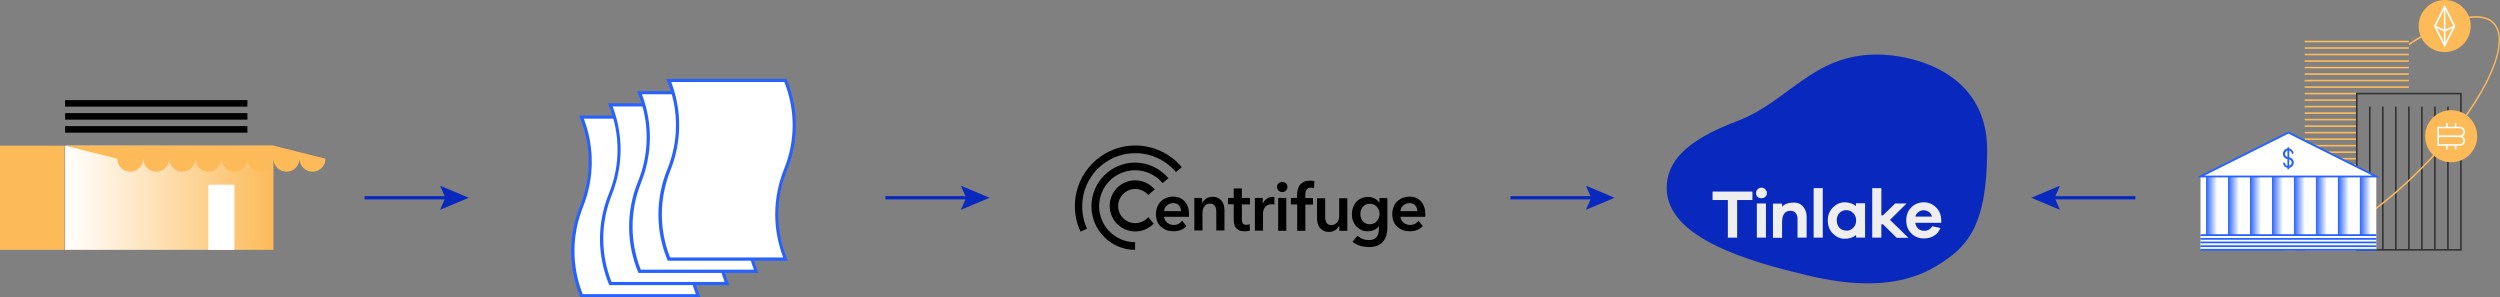 <?xml version="1.0" encoding="utf-8"?>
<!-- Generator: Adobe Illustrator 18.0.0, SVG Export Plug-In . SVG Version: 6.00 Build 0)  -->
<!DOCTYPE svg PUBLIC "-//W3C//DTD SVG 1.1//EN" "http://www.w3.org/Graphics/SVG/1.1/DTD/svg11.dtd">
<svg version="1.1" id="Слой_1" xmlns="http://www.w3.org/2000/svg" xmlns:xlink="http://www.w3.org/1999/xlink" x="0px" y="0px"
	 viewBox="0 0 1536 182.7" enable-background="new 0 0 1536 182.7" xml:space="preserve">
<rect x="0" y="0" width="1536" height="182.7" fill="#808080" stroke="none"/>
<g>
	<g>
		<g>
			<path fill="#FFFFFF" d="M357.4,181.7c-6.9-17-7.4-36.6,0-54.9s6.9-37.9,0-54.9H429c6.9,17,7.4,36.6,0,54.9s-6.9,37.9,0,54.9
				H357.4z"/>
			<path fill="#2762FF" d="M430.5,182.7h-73.8l-0.3-0.6c-7.3-17.9-7.3-37.7,0-55.6c7.1-17.5,7.1-36.7,0-54.1l-0.6-1.4h73.8l0.3,0.6
				c7.3,17.9,7.3,37.7,0,55.6c-7.1,17.5-7.1,36.7,0,54.1L430.5,182.7z M358,180.7h69.5c-6.7-17.6-6.5-36.8,0.5-54.3
				c7-17.2,7.1-36.2,0.2-53.5h-69.5c6.7,17.6,6.5,36.8-0.5,54.3C351.3,144.4,351.2,163.4,358,180.7z"/>
		</g>
		<g>
			<path fill="#FFFFFF" d="M375.1,174.2c-6.9-17-7.4-36.6,0-54.9s6.9-37.9,0-54.9h71.6c6.9,17,7.4,36.6,0,54.9
				c-7.4,18.3-6.9,37.9,0,54.9H375.1z"/>
			<path fill="#2762FF" d="M448.2,175.2h-73.8l-0.3-0.6c-7.3-17.9-7.3-37.7,0-55.6c7.1-17.5,7.1-36.7,0-54.1l-0.6-1.4h73.8l0.3,0.6
				c7.3,17.9,7.3,37.7,0,55.6c-7.1,17.5-7.1,36.7,0,54.1L448.2,175.2z M375.7,173.2h69.5c-6.7-17.6-6.5-36.8,0.5-54.3
				c7-17.2,7.1-36.2,0.2-53.5h-69.5c6.7,17.6,6.5,36.8-0.5,54.3C369,136.9,368.9,155.9,375.7,173.2z"/>
		</g>
		<g>
			<path fill="#FFFFFF" d="M393,166.7c-6.9-17-7.4-36.6,0-54.9s6.9-37.9,0-54.9h71.6c6.9,17,7.4,36.6,0,54.9
				c-7.4,18.3-6.9,37.9,0,54.9H393z"/>
			<path fill="#2762FF" d="M466.1,167.7h-73.8l-0.3-0.6c-7.3-17.9-7.3-37.7,0-55.6c7.1-17.5,7.1-36.7,0-54.1l-0.6-1.4h73.8l0.3,0.6
				c7.3,17.9,7.3,37.7,0,55.6c-7.1,17.5-7.1,36.7,0,54.1L466.1,167.7z M393.7,165.7h69.5c-6.7-17.6-6.5-36.8,0.5-54.3
				c7-17.2,7.1-36.2,0.2-53.5h-69.5c6.7,17.6,6.5,36.8-0.5,54.3C387,129.5,386.9,148.4,393.7,165.7z"/>
		</g>
		<g>
			<path fill="#FFFFFF" d="M411,159.2c-6.9-17-7.4-36.6,0-54.9c7.4-18.3,6.9-37.9,0-54.9h71.6c6.9,17,7.4,36.6,0,54.9
				c-7.4,18.3-6.9,37.9,0,54.9H411z"/>
			<path fill="#2762FF" d="M484.1,160.2h-73.8l-0.3-0.6c-7.3-17.9-7.3-37.7,0-55.6c7.1-17.5,7.1-36.7,0-54.1l-0.6-1.4h73.8l0.3,0.6
				c7.3,17.9,7.3,37.7,0,55.6c-7.1,17.5-7.1,36.7,0,54.1L484.1,160.2z M411.7,158.2h69.5c-6.7-17.6-6.5-36.8,0.5-54.3
				c7-17.2,7.1-36.2,0.2-53.5h-69.5c6.7,17.6,6.5,36.8-0.5,54.3C405,122,404.9,141,411.7,158.2z"/>
		</g>
	</g>
	<g>
		<g>
			<rect x="1416" y="153" fill="#FCBA59" width="32" height="1"/>
			<rect x="1416" y="145" fill="#FCBA59" width="32" height="1"/>
			<rect x="1416" y="137" fill="#FCBA59" width="32" height="1"/>
			<rect x="1416" y="129" fill="#FCBA59" width="32" height="1"/>
			<rect x="1416" y="121" fill="#FCBA59" width="32" height="1"/>
			<rect x="1416" y="113" fill="#FCBA59" width="32" height="1"/>
			<rect x="1416" y="105" fill="#FCBA59" width="32" height="1"/>
			<rect x="1416" y="149" fill="#FCBA59" width="32" height="1"/>
			<rect x="1416" y="141" fill="#FCBA59" width="32" height="1"/>
			<rect x="1416" y="133" fill="#FCBA59" width="32" height="1"/>
			<rect x="1416" y="125" fill="#FCBA59" width="32" height="1"/>
			<rect x="1416" y="117" fill="#FCBA59" width="32" height="1"/>
			<rect x="1416" y="109" fill="#FCBA59" width="32" height="1"/>
			<rect x="1416" y="101" fill="#FCBA59" width="32" height="1"/>
			<rect x="1416" y="97" fill="#FCBA59" width="32" height="1"/>
			<rect x="1416" y="89" fill="#FCBA59" width="32" height="1"/>
			<rect x="1416" y="81" fill="#FCBA59" width="32" height="1"/>
			<rect x="1416" y="73" fill="#FCBA59" width="32" height="1"/>
			<rect x="1416" y="65" fill="#FCBA59" width="32" height="1"/>
			<rect x="1416" y="57" fill="#FCBA59" width="32" height="1"/>
			<rect x="1416" y="93" fill="#FCBA59" width="32" height="1"/>
			<rect x="1416" y="85" fill="#FCBA59" width="32" height="1"/>
			<rect x="1416" y="77" fill="#FCBA59" width="32" height="1"/>
			<rect x="1416" y="69" fill="#FCBA59" width="32" height="1"/>
			<rect x="1416" y="61" fill="#FCBA59" width="32" height="1"/>
			<rect x="1416" y="53" fill="#FCBA59" width="64" height="1"/>
			<rect x="1416" y="45" fill="#FCBA59" width="64" height="1"/>
			<rect x="1416" y="37" fill="#FCBA59" width="64" height="1"/>
			<rect x="1416" y="29" fill="#FCBA59" width="64" height="1"/>
			<rect x="1416" y="49" fill="#FCBA59" width="64" height="1"/>
			<rect x="1416" y="41" fill="#FCBA59" width="64" height="1"/>
			<rect x="1416" y="33" fill="#FCBA59" width="64" height="1"/>
			<rect x="1416" y="25" fill="#FCBA59" width="64" height="1"/>
		</g>
		<path fill="#333333" d="M1512.5,154h-65V57h65V154z M1448.5,153h63V58h-63V153z"/>
		<rect x="1455.5" y="65.5" fill="#333333" width="1" height="88"/>
		<rect x="1463.5" y="65.5" fill="#333333" width="1" height="88"/>
		<rect x="1471.5" y="65.5" fill="#333333" width="1" height="88"/>
		<rect x="1479.5" y="65.5" fill="#333333" width="1" height="88"/>
		<rect x="1487.5" y="65.5" fill="#333333" width="1" height="88"/>
		<rect x="1495.5" y="65.5" fill="#333333" width="1" height="88"/>
		<rect x="1503.5" y="65.5" fill="#333333" width="1" height="88"/>
		<path fill="#FCBA59" d="M1406.8,154c-4.7,0-8.4-1.3-11-3.8c-9.2-9.2-1.4-33.5,19.8-62l0.8,0.6c-20.9,28.1-28.7,51.9-19.9,60.7
			c5.9,5.9,18.4,4.5,35.3-4c17-8.5,36.4-23.2,54.5-41.3c37.2-37.2,57.5-77.5,45.3-89.8c-7.7-7.7-27.3-2.6-51.3,13.3l-0.6-0.8
			c24.7-16.4,44.4-21.3,52.5-13.2c12.7,12.7-7.6,53.6-45.3,91.2c-18.2,18.2-37.6,32.9-54.8,41.5C1422.1,151.4,1413.4,154,1406.8,154
			z"/>
		<g>
			<circle fill="#FCBA59" cx="1502" cy="16" r="16"/>
			<g>
				<path fill="#FFFFFF" d="M1502,29.1l-6.6-13.1l6.6-13.1l6.6,13.1L1502,29.1z M1496.6,16l5.4,10.9l5.4-10.9L1502,5.1L1496.6,16z"
					/>
				<polygon fill="#FFFFFF" points="1502,19.6 1495.8,16.4 1496.2,15.6 1502,18.4 1507.8,15.6 1508.2,16.4 				"/>
			</g>
			<rect x="1501.5" y="4" fill="#FFFFFF" width="1" height="24"/>
		</g>
		<g>
			<circle fill="#FCBA59" cx="1506" cy="83.7" r="16"/>
			<g>
				<rect x="1502.8" y="89.1" fill="#FFFFFF" width="1" height="2.7"/>
				<rect x="1508.2" y="89.1" fill="#FFFFFF" width="1" height="2.7"/>
				<rect x="1502.8" y="75.7" fill="#FFFFFF" width="1" height="2.7"/>
				<rect x="1508.2" y="75.7" fill="#FFFFFF" width="1" height="2.7"/>
				<path fill="#FFFFFF" d="M1511.3,89.6h-13.8V77.9h13.8c1.7,0,3.2,1.4,3.2,3.2c0,1.1-0.6,2.1-1.5,2.7c0.9,0.6,1.5,1.5,1.5,2.7
					C1514.5,88.2,1513.1,89.6,1511.3,89.6z M1498.5,88.6h12.8c1.2,0,2.2-1,2.2-2.2s-1-2.2-2.2-2.2h-12.8V88.6z M1498.5,83.2h12.8
					c1.2,0,2.2-1,2.2-2.2c0-1.2-1-2.2-2.2-2.2h-12.8V83.2z"/>
			</g>
		</g>
		<g>
			<circle fill="#FCBA59" cx="1396.1" cy="123.5" r="16"/>
			<g>
				<path fill="#FFFFFF" d="M1394.4,132h-3.2v-17h3.2c4.7,0,8.5,3.8,8.5,8.5S1399.1,132,1394.4,132z M1392.2,131h2.2
					c4.1,0,7.5-3.4,7.5-7.5s-3.4-7.5-7.5-7.5h-2.2V131z"/>
				<rect x="1389.1" y="121.6" fill="#FFFFFF" width="16" height="1"/>
				<rect x="1389.1" y="124.3" fill="#FFFFFF" width="16" height="1"/>
			</g>
		</g>
	</g>
	<g>
		<path d="M667.9,140.5c-2-4.2-3-8.9-3-13.8c0-18,14.6-32.6,32.6-32.6c10,0,19,4.5,25,11.6l3.6-3c-6.8-8.1-17.1-13.3-28.5-13.3
			c-20.6,0-37.2,16.7-37.2,37.2c0,5.6,1.2,11,3.5,15.7L667.9,140.5z"/>
		<path d="M697.4,148.8c-12.2,0-22.1-9.9-22.1-22.1s9.9-22.1,22.1-22.1c6.8,0,12.9,3.1,16.9,7.9l3.6-3c-4.9-5.8-12.3-9.6-20.5-9.6
			c-14.8,0-26.8,12-26.8,26.8s12,26.8,26.8,26.8V148.8z"/>
		<path d="M705.5,133.4c-1.9,2.3-4.8,3.7-8,3.7c-5.8,0-10.5-4.7-10.5-10.5c0-5.8,4.7-10.5,10.5-10.5c3.2,0,6.1,1.5,8,3.7l4-3.4
			c-2.9-3.4-7.2-5.6-12-5.6c-8.7,0-15.7,7-15.7,15.7s7,15.7,15.7,15.7c4.4,0,8.4-1.8,11.3-4.8L705.5,133.4z"/>
		<path d="M733.8,121.6h4.8v3.2h0.1c0.4-1,1.2-1.9,2.3-2.7c1.1-0.8,2.4-1.2,3.9-1.2c1.3,0,2.4,0.2,3.4,0.7c0.9,0.5,1.7,1.1,2.3,1.8
			c0.6,0.8,1,1.6,1.3,2.6c0.3,1,0.4,2,0.4,3v12.6h-5v-11.2c0-0.6,0-1.2-0.1-1.8c-0.1-0.6-0.3-1.2-0.5-1.7c-0.3-0.5-0.7-0.9-1.2-1.3
			c-0.5-0.3-1.1-0.5-2-0.5c-0.8,0-1.5,0.2-2.1,0.5c-0.6,0.3-1.1,0.7-1.4,1.2c-0.4,0.5-0.7,1.1-0.9,1.7c-0.2,0.7-0.3,1.3-0.3,2v11.1
			h-5V121.6z"/>
		<path d="M754.5,125.6v-4h3.5v-5.8h5v5.8h5v4h-5v9.4c0,0.9,0.2,1.6,0.5,2.2c0.3,0.6,1,0.9,2.2,0.9c0.3,0,0.7,0,1.1-0.1
			c0.4-0.1,0.7-0.2,1-0.3l0.2,3.9c-0.4,0.2-1,0.3-1.6,0.4c-0.6,0.1-1.2,0.1-1.8,0.1c-1.3,0-2.4-0.2-3.3-0.6c-0.8-0.4-1.5-0.9-2-1.6
			c-0.5-0.7-0.8-1.4-1-2.3c-0.2-0.9-0.3-1.8-0.3-2.7v-9.4H754.5z"/>
		<path d="M771,121.6h4.8v3.4h0.1c0.6-1.2,1.3-2.1,2.4-2.9c1-0.7,2.2-1.1,3.5-1.1c0.2,0,0.4,0,0.6,0c0.2,0,0.4,0,0.6,0.1v4.6
			c-0.3-0.1-0.6-0.1-0.9-0.2c-0.2,0-0.5,0-0.7,0c-1.1,0-2.1,0.2-2.8,0.6c-0.7,0.4-1.2,0.9-1.6,1.5c-0.4,0.6-0.7,1.2-0.8,1.8
			c-0.1,0.6-0.2,1.1-0.2,1.5v10.8h-5V121.6z"/>
		<path d="M784.6,114.8c0-0.8,0.3-1.5,0.9-2.1c0.6-0.6,1.4-0.9,2.3-0.9c0.9,0,1.7,0.3,2.3,0.9c0.6,0.6,0.9,1.3,0.9,2.2
			c0,0.9-0.3,1.6-0.9,2.2c-0.6,0.6-1.4,0.9-2.3,0.9c-0.9,0-1.7-0.3-2.3-0.9C784.9,116.3,784.6,115.6,784.6,114.8z M785.3,121.6h5
			v20.2h-5V121.6z"/>
		<path d="M796.9,125.6h-3.8v-4h3.8v-1.5c0-1.2,0.1-2.4,0.4-3.5c0.3-1.1,0.7-2.1,1.3-2.9c0.6-0.8,1.5-1.5,2.5-2
			c1-0.5,2.3-0.7,3.9-0.7c0.6,0,1,0,1.4,0.1c0.4,0,0.8,0.1,1.2,0.2l-0.3,4.3c-0.3-0.1-0.6-0.2-0.9-0.2c-0.3-0.1-0.7-0.1-1-0.1
			c-0.7,0-1.3,0.1-1.8,0.4c-0.4,0.3-0.8,0.6-1,1.1c-0.2,0.4-0.4,0.9-0.5,1.5c-0.1,0.5-0.1,1-0.1,1.6v1.8h4.7v4h-4.7v16.1h-5V125.6z"
			/>
		<path d="M827.7,141.8h-4.8v-3.2h-0.1c-0.4,1-1.2,1.9-2.3,2.7c-1.1,0.8-2.4,1.2-3.9,1.2c-1.3,0-2.4-0.2-3.4-0.7
			c-0.9-0.5-1.7-1.1-2.3-1.8c-0.6-0.8-1-1.6-1.3-2.6c-0.3-1-0.4-2-0.4-3v-12.6h5v11.2c0,0.6,0,1.2,0.1,1.8c0.1,0.6,0.3,1.2,0.5,1.7
			c0.3,0.5,0.7,0.9,1.2,1.3c0.5,0.3,1.1,0.5,2,0.5c0.8,0,1.5-0.2,2.1-0.5c0.6-0.3,1.1-0.7,1.5-1.2c0.4-0.5,0.7-1.1,0.9-1.7
			c0.2-0.7,0.3-1.3,0.3-2v-11.1h5V141.8z"/>
		<path d="M726.3,135.6c-0.6,0.8-1.3,1.4-2.1,1.9c-0.9,0.5-1.9,0.7-3.2,0.7c-0.7,0-1.4-0.1-2.1-0.4c-0.7-0.3-1.3-0.6-1.8-1
			c-0.5-0.4-1-1-1.3-1.6c-0.3-0.6-0.5-1.3-0.6-2h15.3c0-0.2,0-0.4,0-0.7c0-0.2,0-0.4,0-0.7c0-1.8-0.2-3.4-0.7-4.8
			c-0.5-1.4-1.2-2.5-2-3.4c-0.9-0.9-1.9-1.6-3.1-2.1c-1.2-0.5-2.5-0.7-3.9-0.7c-1.5,0-2.9,0.3-4.2,0.8c-1.3,0.5-2.4,1.2-3.4,2.2
			c-1,0.9-1.7,2.1-2.2,3.4c-0.5,1.3-0.8,2.8-0.8,4.4c0,1.7,0.3,3.1,0.8,4.4c0.5,1.3,1.3,2.4,2.3,3.3c1,0.9,2.1,1.6,3.4,2.1
			c1.3,0.5,2.8,0.7,4.3,0.7c3.4,0,6-1.1,8-3.2L726.3,135.6z M717,126.2c1-0.9,2.3-1.4,3.8-1.4c0.8,0,1.5,0.1,2.1,0.4
			c0.6,0.3,1.1,0.6,1.5,1.1c0.4,0.4,0.7,1,0.9,1.6c0.2,0.6,0.3,1.2,0.3,1.8h-10.3C715.3,128.2,715.9,127.1,717,126.2z"/>
		<path d="M871.5,135.6c-0.6,0.8-1.3,1.4-2.1,1.9c-0.9,0.5-1.9,0.7-3.2,0.7c-0.7,0-1.4-0.1-2.1-0.4c-0.7-0.3-1.3-0.6-1.8-1
			c-0.5-0.4-1-1-1.3-1.6c-0.3-0.6-0.5-1.3-0.6-2h15.3c0-0.2,0-0.4,0-0.7c0-0.2,0-0.4,0-0.7c0-1.8-0.2-3.4-0.7-4.8
			c-0.5-1.4-1.2-2.5-2-3.4c-0.9-0.9-1.9-1.6-3.1-2.1c-1.2-0.5-2.5-0.7-3.9-0.7c-1.5,0-2.9,0.3-4.2,0.8c-1.3,0.5-2.4,1.2-3.4,2.2
			c-1,0.9-1.7,2.1-2.2,3.4c-0.5,1.3-0.8,2.8-0.8,4.4c0,1.7,0.3,3.1,0.8,4.4c0.5,1.3,1.3,2.4,2.3,3.3c1,0.9,2.1,1.6,3.4,2.1
			c1.3,0.5,2.8,0.7,4.3,0.7c3.4,0,6-1.1,8-3.2L871.5,135.6z M862.2,126.2c1-0.9,2.3-1.4,3.8-1.4c0.8,0,1.5,0.1,2.1,0.4
			c0.6,0.3,1.1,0.6,1.5,1.1c0.4,0.4,0.7,1,0.9,1.6c0.2,0.6,0.3,1.2,0.3,1.8h-10.3C860.5,128.2,861.1,127.1,862.2,126.2z"/>
		<path d="M847.5,121.6v3h-0.1c-0.7-1.2-1.7-2.1-2.9-2.7c-1.2-0.6-2.6-0.9-4-0.9c-1.5,0-2.9,0.3-4.1,0.8c-1.2,0.6-2.3,1.3-3.1,2.3
			c-0.9,1-1.5,2.1-2,3.4c-0.5,1.3-0.7,2.7-0.7,4.1c0,1.4,0.2,2.8,0.7,4.1c0.5,1.3,1.1,2.4,2,3.3c0.9,1,1.9,1.7,3.1,2.3
			c1.2,0.6,2.6,0.8,4.1,0.8c1.4,0,2.7-0.3,3.8-0.8s2.1-1.3,2.8-2.3h0.1v1.5c0,1-0.1,1.9-0.3,2.8c-0.2,0.8-0.6,1.6-1,2.2
			c-0.5,0.6-1.1,1.1-2,1.5c-0.8,0.4-1.8,0.5-3,0.5c-1.3,0-2.5-0.2-3.7-0.7c-1.2-0.5-2.3-1.2-3.2-2l-3,3.8c0.6,0.5,1.4,1,2.2,1.4
			c0.8,0.4,1.7,0.8,2.5,1c0.9,0.3,1.8,0.5,2.7,0.6c0.9,0.1,1.8,0.2,2.6,0.2c2,0,3.7-0.3,5.1-0.8c1.4-0.6,2.6-1.4,3.5-2.4
			c0.9-1,1.6-2.3,2.1-3.7c0.4-1.5,0.7-3.1,0.7-4.9v-18.3H847.5z M847.1,133.9c-0.3,0.8-0.7,1.4-1.2,2c-0.5,0.6-1.1,1.1-1.9,1.4
			c-0.7,0.3-1.6,0.5-2.5,0.5c-0.9,0-1.7-0.2-2.4-0.5c-0.7-0.4-1.3-0.8-1.8-1.4c-0.5-0.6-0.9-1.3-1.1-2c-0.3-0.8-0.4-1.5-0.4-2.3
			c0-0.9,0.1-1.7,0.4-2.5c0.3-0.8,0.6-1.5,1.1-2c0.5-0.6,1.1-1,1.8-1.4c0.7-0.3,1.5-0.5,2.5-0.5s1.7,0.2,2.5,0.5
			c0.7,0.3,1.3,0.8,1.9,1.4c0.5,0.6,0.9,1.3,1.2,2c0.3,0.8,0.4,1.6,0.4,2.5C847.5,132.4,847.4,133.2,847.1,133.9z"/>
	</g>
	<g>
		<polygon fill="#FFFFFF" points="1352,153.5 1352,108.5 1406,81.5 1460,108.5 1460,153.5 		"/>
		<g>
			<path fill="#2762FF" d="M1462.4,109h-112.8l56.4-28.2L1462.4,109z M1354.4,107.9h103.2L1406,82.1L1354.4,107.9z"/>
			<linearGradient id="SVGID_1_" gradientUnits="userSpaceOnUse" x1="1355.375" y1="126.464" x2="1362.125" y2="126.464">
				<stop  offset="0" style="stop-color:#2762FF"/>
				<stop  offset="1" style="stop-color:#2762FF;stop-opacity:0"/>
			</linearGradient>
			<rect x="1355.4" y="108.5" fill="url(#SVGID_1_)" width="6.8" height="36"/>
			<linearGradient id="SVGID_2_" gradientUnits="userSpaceOnUse" x1="1368.875" y1="126.464" x2="1375.625" y2="126.464">
				<stop  offset="0" style="stop-color:#2762FF"/>
				<stop  offset="1" style="stop-color:#2762FF;stop-opacity:0"/>
			</linearGradient>
			<rect x="1368.9" y="108.5" fill="url(#SVGID_2_)" width="6.8" height="36"/>
			<linearGradient id="SVGID_3_" gradientUnits="userSpaceOnUse" x1="1382.375" y1="126.464" x2="1389.125" y2="126.464">
				<stop  offset="0" style="stop-color:#2762FF"/>
				<stop  offset="1" style="stop-color:#2762FF;stop-opacity:0"/>
			</linearGradient>
			<rect x="1382.4" y="108.5" fill="url(#SVGID_3_)" width="6.8" height="36"/>
			<linearGradient id="SVGID_4_" gradientUnits="userSpaceOnUse" x1="1395.875" y1="126.464" x2="1402.625" y2="126.464">
				<stop  offset="0" style="stop-color:#2762FF"/>
				<stop  offset="1" style="stop-color:#2762FF;stop-opacity:0"/>
			</linearGradient>
			<rect x="1395.9" y="108.5" fill="url(#SVGID_4_)" width="6.8" height="36"/>
			<linearGradient id="SVGID_5_" gradientUnits="userSpaceOnUse" x1="1409.375" y1="126.464" x2="1416.125" y2="126.464">
				<stop  offset="0" style="stop-color:#2762FF"/>
				<stop  offset="1" style="stop-color:#2762FF;stop-opacity:0"/>
			</linearGradient>
			<rect x="1409.4" y="108.5" fill="url(#SVGID_5_)" width="6.8" height="36"/>
			<linearGradient id="SVGID_6_" gradientUnits="userSpaceOnUse" x1="1422.875" y1="126.464" x2="1429.625" y2="126.464">
				<stop  offset="0" style="stop-color:#2762FF"/>
				<stop  offset="1" style="stop-color:#2762FF;stop-opacity:0"/>
			</linearGradient>
			<rect x="1422.9" y="108.5" fill="url(#SVGID_6_)" width="6.8" height="36"/>
			<linearGradient id="SVGID_7_" gradientUnits="userSpaceOnUse" x1="1436.375" y1="126.464" x2="1443.125" y2="126.464">
				<stop  offset="0" style="stop-color:#2762FF"/>
				<stop  offset="1" style="stop-color:#2762FF;stop-opacity:0"/>
			</linearGradient>
			<rect x="1436.4" y="108.5" fill="url(#SVGID_7_)" width="6.8" height="36"/>
			<linearGradient id="SVGID_8_" gradientUnits="userSpaceOnUse" x1="1449.875" y1="126.464" x2="1456.625" y2="126.464">
				<stop  offset="0" style="stop-color:#2762FF"/>
				<stop  offset="1" style="stop-color:#2762FF;stop-opacity:0"/>
			</linearGradient>
			<rect x="1449.9" y="108.5" fill="url(#SVGID_8_)" width="6.8" height="36"/>
			<g>
				<line fill="#FFFFFF" x1="1352" y1="146.7" x2="1460" y2="146.7"/>
				<rect x="1352" y="146.2" fill="#2762FF" width="108" height="1.1"/>
			</g>
			<g>
				<line fill="#FFFFFF" x1="1352" y1="144.5" x2="1460" y2="144.5"/>
				<rect x="1352" y="143.9" fill="#2762FF" width="108" height="1.1"/>
			</g>
			<g>
				<line fill="#FFFFFF" x1="1352" y1="149" x2="1460" y2="149"/>
				<rect x="1352" y="148.4" fill="#2762FF" width="108" height="1.1"/>
			</g>
			<g>
				<line fill="#FFFFFF" x1="1352" y1="151.2" x2="1460" y2="151.2"/>
				<rect x="1352" y="150.7" fill="#2762FF" width="108" height="1.1"/>
			</g>
			<g>
				<line fill="#FFFFFF" x1="1352" y1="153.5" x2="1460" y2="153.5"/>
				<rect x="1352" y="152.9" fill="#2762FF" width="108" height="1.1"/>
			</g>
			<g>
				<path fill="#2762FF" d="M1406,103.2c-1.8,0-3.3-1.5-3.3-3.3h1.1c0,1.2,1,2.1,2.1,2.1s2.1-1,2.1-2.1c0-1.2-1-2.1-2.1-2.1
					c-1.8,0-3.3-1.5-3.3-3.3s1.5-3.3,3.3-3.3s3.3,1.5,3.3,3.3h-1.1c0-1.2-1-2.1-2.1-2.1s-2.1,1-2.1,2.1s1,2.1,2.1,2.1
					c1.8,0,3.3,1.5,3.3,3.3S1407.8,103.2,1406,103.2z"/>
				<rect x="1405.4" y="90.5" fill="#2762FF" width="1.1" height="13.5"/>
			</g>
		</g>
	</g>
	<g>
		
			<linearGradient id="SVGID_9_" gradientUnits="userSpaceOnUse" x1="-32" y1="121.464" x2="-160" y2="121.464" gradientTransform="matrix(-1 0 0 1 8 0)">
			<stop  offset="0" style="stop-color:#FFFFFF"/>
			<stop  offset="1" style="stop-color:#FCBA59"/>
		</linearGradient>
		<rect x="40" y="89.5" fill="url(#SVGID_9_)" width="128" height="64"/>
		<path fill="#FCBA59" d="M200,97.5c0,4.4-3.6,8-8,8s-8-3.6-8-8c0,4.4-3.6,8-8,8s-8-3.6-8-8c0,4.4-3.6,8-8,8s-8-3.6-8-8
			c0,4.4-3.6,8-8,8s-8-3.6-8-8c0,4.4-3.6,8-8,8c-4.4,0-8-3.6-8-8c0,4.4-3.6,8-8,8s-8-3.6-8-8c0,4.4-3.6,8-8,8s-8-3.6-8-8
			c0,4.4-3.6,8-8,8s-8-3.6-8-8l-32-8h128L200,97.5z"/>
		<rect x="0" y="89.5" fill="#FCBA59" width="39.7" height="64"/>
		<rect x="128" y="113.5" fill="#FFFFFF" width="16" height="40"/>
		<rect x="40" y="69.5" width="112" height="4"/>
		<rect x="40" y="61.5" width="112" height="4"/>
		<rect x="40" y="77.5" width="112" height="4"/>
	</g>
	<g>
		<path fill="#0828BE" d="M1110.1,169.1c25.6,6.1,55.6,9.1,80-5.9c17.7-10.9,30.8-22.9,30.8-71.1s-46.3-58.6-67.7-58.6
			c-39.7,0-54.2,29-86.1,41s-43.1,25.3-43.1,41C1024,146.7,1075.9,160.9,1110.1,169.1z"/>
		<g>
			<g>
				<path fill="#EEEEEE" d="M1067.3,122.9V146h-5.7v-23.1h-9.4v-5.2h24.5v5.2H1067.3z"/>
				<path fill="#EEEEEE" d="M1084.6,116.3c0.6,0.7,1,1.4,1,2.3c0,0.9-0.3,1.7-1,2.3c-0.6,0.6-1.4,0.9-2.4,0.9c-1,0-1.8-0.3-2.4-0.9
					c-0.6-0.6-0.9-1.4-0.9-2.3c0-0.9,0.3-1.7,1-2.3c0.6-0.7,1.4-1,2.4-1C1083.1,115.3,1083.9,115.6,1084.6,116.3z M1079.4,146v-21
					h5.6v21H1079.4z"/>
				<path fill="#EEEEEE" d="M1107.7,126.8c1.5,1.6,2.3,3.8,2.3,6.4V146h-5.6v-11.6c0-1.5-0.4-2.7-1.2-3.6c-0.8-0.9-1.8-1.3-3.1-1.3
					c-3.5,0-5.2,2.4-5.2,7.3v9.3h-5.6v-21h5.6v1.9c1.7-1.7,3.9-2.5,6.6-2.5C1104.1,124.3,1106.2,125.1,1107.7,126.8z"/>
				<path fill="#EEEEEE" d="M1114.3,146v-30.4h5.6V146H1114.3z"/>
				<path fill="#EEEEEE" d="M1146,146h-5.6v-1.6c-1.9,1.5-4.2,2.3-7,2.3c-2.8,0-5.2-1.1-7.3-3.2c-2.1-2.1-3.1-4.8-3.1-8
					c0-3.2,1-5.9,3.1-8c2.1-2.1,4.5-3.2,7.2-3.2c2.8,0,5.1,0.8,7,2.3v-1.7h5.6V146z M1138.6,140c1.2-1.2,1.8-2.7,1.8-4.5
					c0-1.9-0.6-3.4-1.8-4.6s-2.6-1.8-4.2-1.8c-1.7,0-3.1,0.6-4.2,1.7c-1.1,1.2-1.7,2.7-1.7,4.6c0,1.9,0.6,3.4,1.7,4.6
					c1.1,1.1,2.5,1.7,4.2,1.7C1136,141.8,1137.4,141.2,1138.6,140z"/>
				<path fill="#EEEEEE" d="M1165.2,146l-8.3-8.2h-1v8.2h-5.6v-30.4h5.6v16.7h1l7.5-7.3h7l-10.2,10.1l11.3,11H1165.2z"/>
				<path fill="#EEEEEE" d="M1192.7,136.9h-16c0.3,1.5,0.9,2.7,1.9,3.6c1,0.9,2.1,1.3,3.4,1.3c2.4,0,4.1-0.9,5.2-2.8l5,1.1
					c-0.9,2.1-2.2,3.8-4,4.8c-1.8,1.1-3.8,1.6-6.2,1.6c-3,0-5.6-1-7.7-3.1c-2.1-2.1-3.1-4.8-3.1-8c0-3.3,1-5.9,3.1-8
					c2.1-2.1,4.7-3.1,7.7-3.1c2.9,0,5.3,1,7.4,3c2.1,2,3.2,4.6,3.3,7.7V136.9z M1178.8,130.2c-1,0.7-1.7,1.6-2,2.9h10.2
					c-0.3-1.3-1-2.3-1.9-2.9c-0.9-0.6-1.9-1-3.1-1C1180.9,129.1,1179.8,129.5,1178.8,130.2z"/>
			</g>
		</g>
	</g>
	<g>
		<line fill="#FFFFFF" x1="224" y1="121.5" x2="288" y2="121.5"/>
		<g>
			<rect x="224" y="120.5" fill="#0828BE" width="52.1" height="2"/>
			<g>
				<polygon fill="#0828BE" points="270.4,128.9 273.6,121.5 270.4,114.1 288,121.5 				"/>
			</g>
		</g>
	</g>
	<g>
		<line fill="#FFFFFF" x1="544" y1="121.5" x2="608" y2="121.5"/>
		<g>
			<rect x="544" y="120.5" fill="#0828BE" width="52.1" height="2"/>
			<g>
				<polygon fill="#0828BE" points="590.4,128.9 593.6,121.5 590.4,114.1 608,121.5 				"/>
			</g>
		</g>
	</g>
	<g>
		<line fill="#FFFFFF" x1="928" y1="121.5" x2="992" y2="121.5"/>
		<g>
			<rect x="928" y="120.5" fill="#0828BE" width="52.1" height="2"/>
			<g>
				<polygon fill="#0828BE" points="974.4,128.9 977.6,121.5 974.4,114.1 992,121.5 				"/>
			</g>
		</g>
	</g>
	<g>
		<line fill="#FFFFFF" x1="1312" y1="121.5" x2="1248" y2="121.5"/>
		<g>
			<rect x="1259.9" y="120.5" fill="#0828BE" width="52.1" height="2"/>
			<g>
				<polygon fill="#0828BE" points="1265.6,114.1 1262.4,121.5 1265.6,128.9 1248,121.5 				"/>
			</g>
		</g>
	</g>
</g>
</svg>
